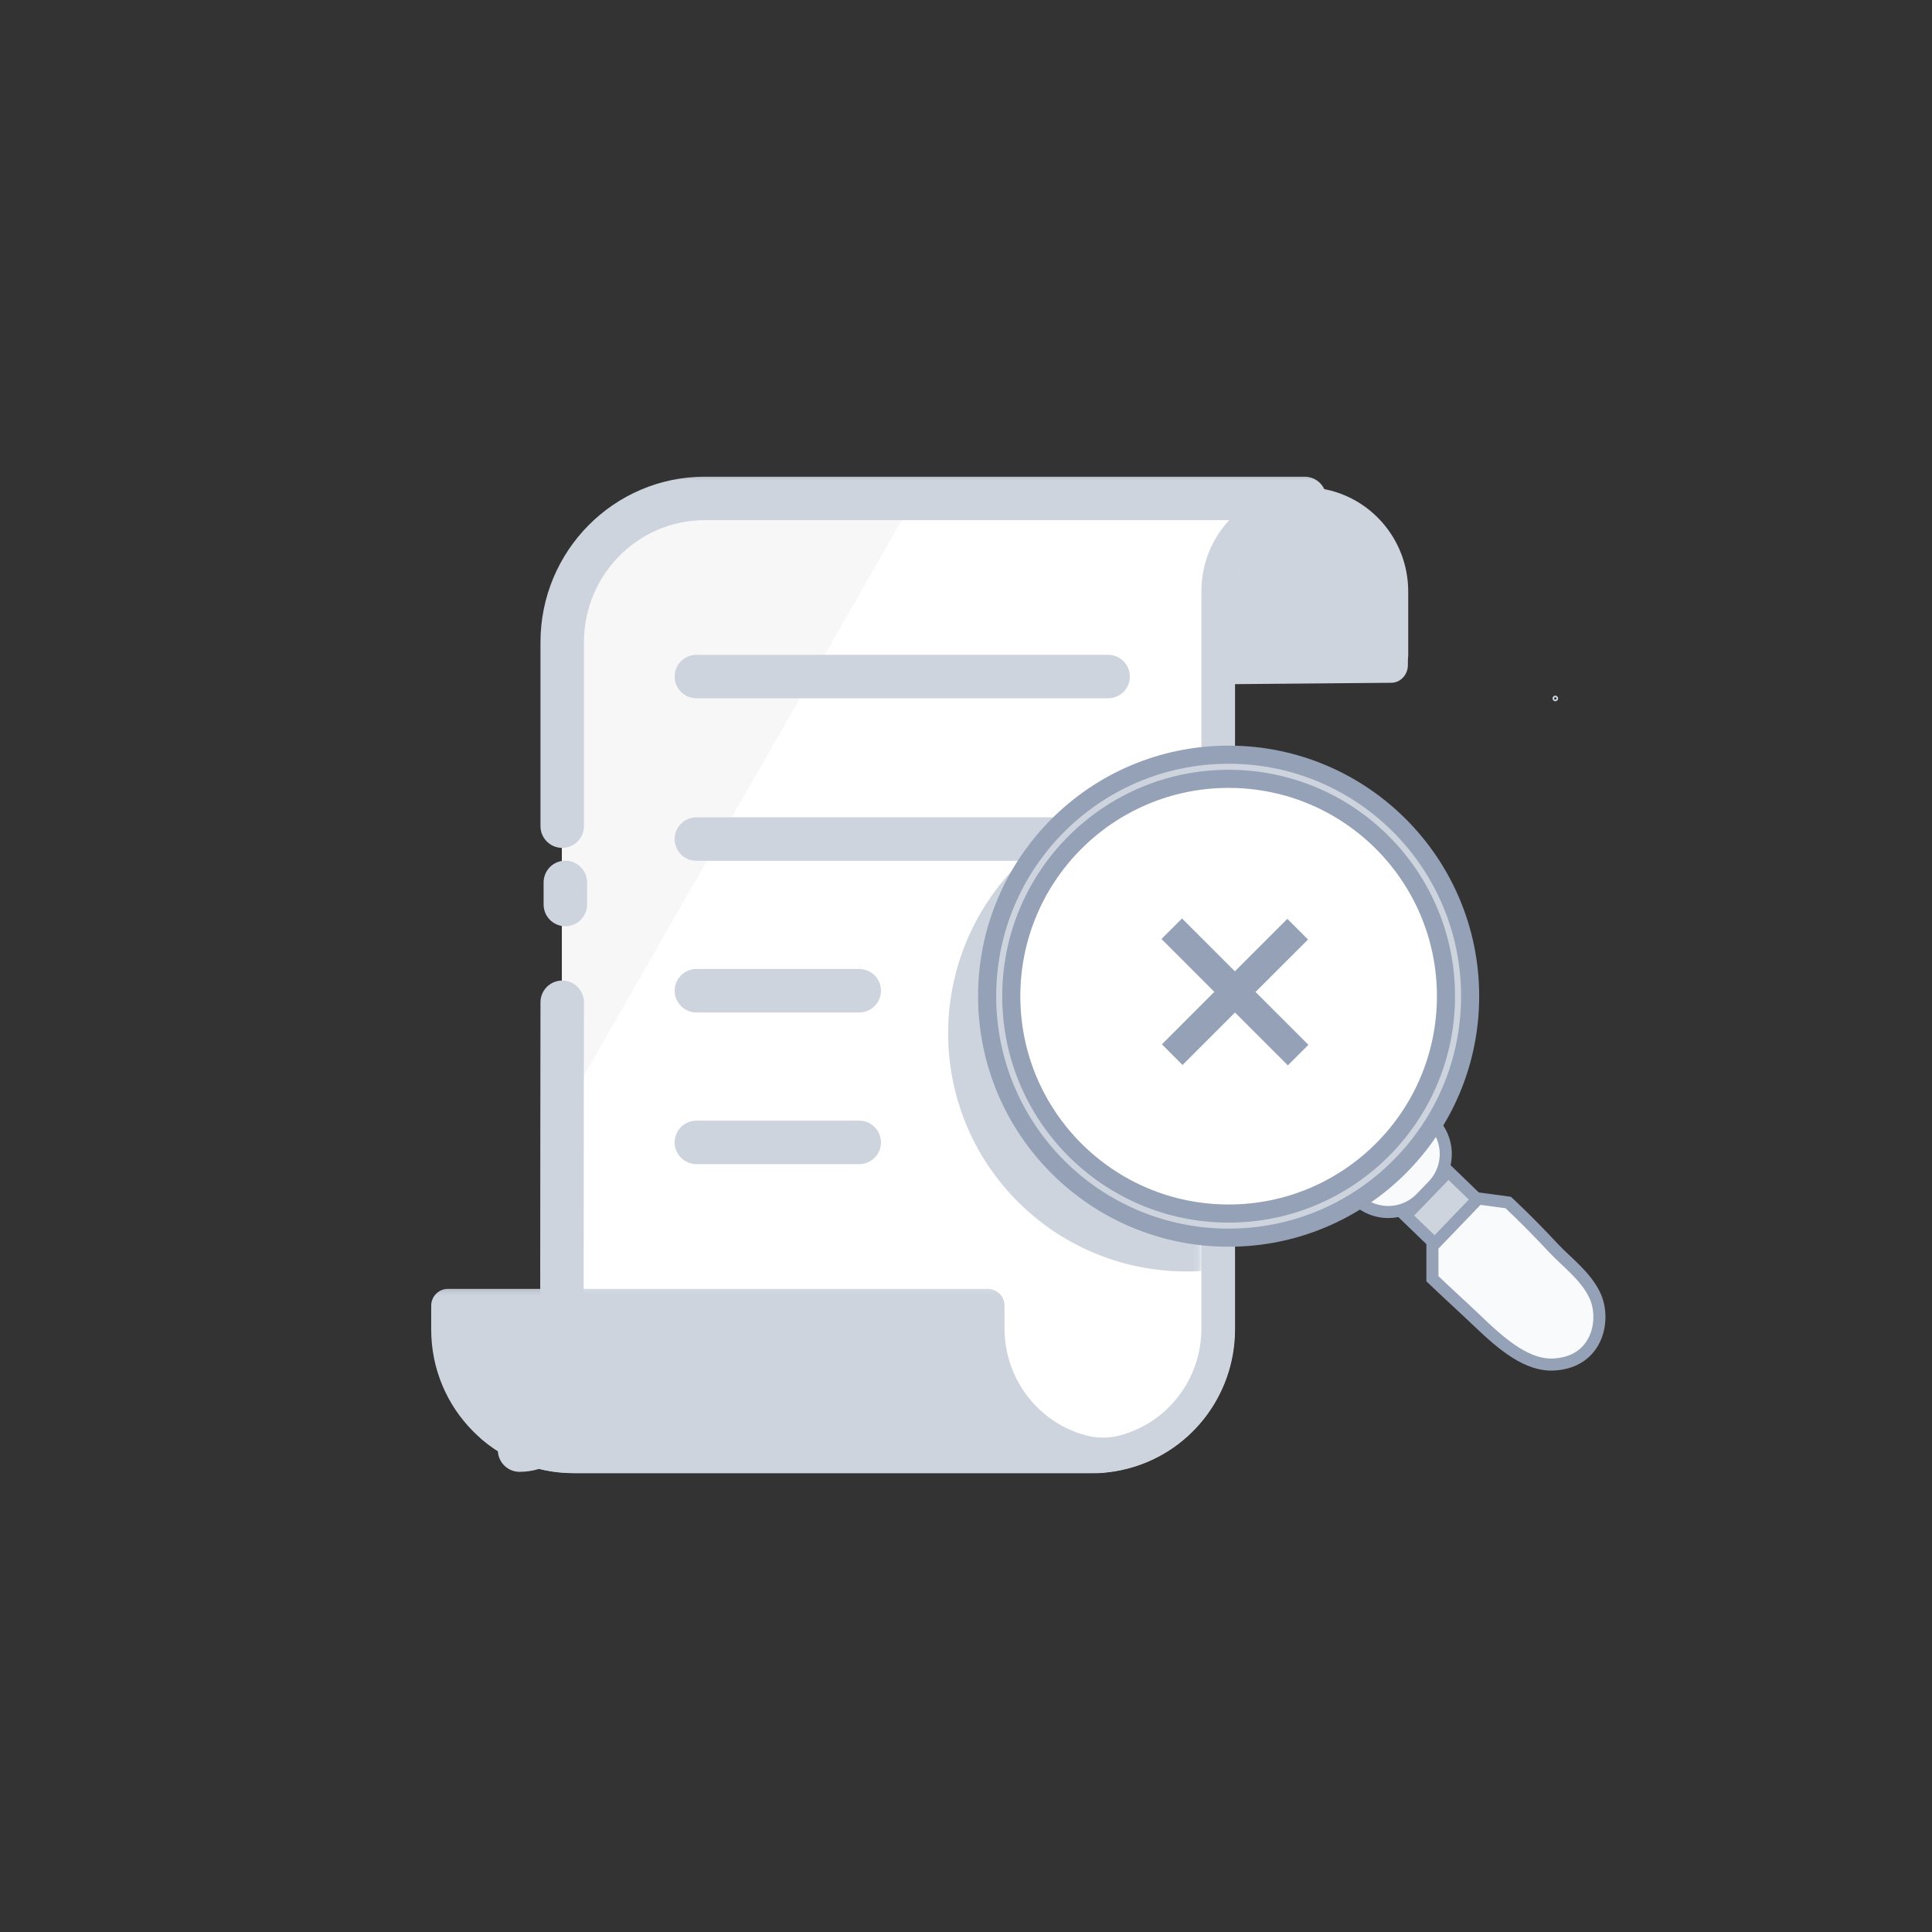 <svg width="320" height="320" viewBox="0 0 320 320" fill="none" xmlns="http://www.w3.org/2000/svg">
<rect x="0" y="0" width="320" height="320" fill="#333333" stroke="none"/>
<g clip-path="url(#clip0_1394_298848)">
<mask id="mask0_1394_298848" style="mask-type:luminance" maskUnits="userSpaceOnUse" x="0" y="0" width="320" height="320">
<path d="M320 0H0V320H320V0Z" fill="white"/>
</mask>
<g mask="url(#mask0_1394_298848)">
<path d="M257.61 116.146C257.353 116.146 257.146 115.938 257.146 115.681C257.146 115.425 257.353 115.217 257.61 115.217C257.866 115.217 258.074 115.425 258.074 115.681C258.074 115.938 257.866 116.146 257.61 116.146ZM257.61 115.881C257.72 115.881 257.809 115.792 257.809 115.681C257.809 115.571 257.72 115.482 257.61 115.482C257.5 115.482 257.411 115.571 257.411 115.681C257.411 115.792 257.5 115.881 257.61 115.881Z" fill="#CED4DE"/>
<mask id="mask1_1394_298848" style="mask-type:luminance" maskUnits="userSpaceOnUse" x="113" y="80" width="126" height="36">
<path d="M238.435 80.049H113.966L113.895 115.64H238.363L238.435 80.049Z" fill="white"/>
</mask>
<g mask="url(#mask1_1394_298848)">
<path d="M115.747 81.854C131.698 81.854 133.691 91.281 133.691 100.692V110.959C133.691 112.586 134.929 113.908 136.451 113.908L230.432 113.09C231.955 113.09 233.191 111.769 233.191 110.142V99.074C233.191 88.977 225.533 80.791 216.088 80.791C215.448 80.791 115.08 81.854 115.747 81.854Z" fill="#CED4DE"/>
<path d="M115.744 83.579C115.744 85.118 116.995 86.367 118.535 86.367C216.108 86.367 216.125 86.366 216.143 86.367C222.537 86.378 227.718 91.604 227.728 98.055V111.281H230.488C232.01 111.281 233.246 110.035 233.246 108.499V98.055C233.287 88.516 225.655 80.75 216.199 80.709H216.089H215.059C214.806 80.724 214.559 80.765 214.309 80.792H118.531C116.992 80.792 115.744 82.04 115.744 83.579Z" fill="#CED4DE"/>
</g>
<mask id="mask2_1394_298848" style="mask-type:luminance" maskUnits="userSpaceOnUse" x="75" y="78" width="154" height="167">
<path d="M228.887 78.256H75.764V244.985H228.887V78.256Z" fill="white"/>
</mask>
<g mask="url(#mask2_1394_298848)">
<path d="M216.09 86.025V80.791H116.713C103.692 80.811 93.141 91.451 93.121 104.58V241.18C93.121 242.715 94.357 243.961 95.879 243.961H180.967C193.971 243.92 204.496 233.284 204.505 220.172V98.035V97.904C204.586 91.507 209.747 86.043 216.09 86.034C216.116 86.034 216.14 86.026 216.165 86.025H216.09Z" fill="white"/>
<path d="M116.659 80.793C103.636 80.814 93.084 91.453 93.064 104.582V184.554L152.481 80.719L116.659 80.793Z" fill="#F7F7F7"/>
<path d="M93.12 136.837V106.344C93.141 93.214 103.692 82.576 116.714 82.555H216.089M86.058 240.18C91.992 240.18 93.066 233.875 93.066 229.89C93.066 197.305 93.12 174.271 93.12 166.008M93.639 146.153V149.816" stroke="#CED4DE" stroke-width="7.2" stroke-miterlimit="10" stroke-linecap="round"/>
<path d="M216.089 80.709H215.06C206.04 81.258 198.999 88.79 198.987 97.906V98.166V220.104C198.97 228.413 193.404 235.667 185.435 237.766C184.564 237.992 183.672 238.104 182.781 238.113V238.116H182.712H182.641H79.485C83.626 241.772 89.043 243.994 94.978 243.999H95.015H124.757H180.967C181.573 243.999 182.51 243.999 183.118 243.906C184.19 243.807 185.253 243.628 186.299 243.369C196.981 240.86 204.547 231.262 204.561 220.197V97.999V97.869C204.639 91.873 209.195 86.91 215.114 86.367C215.44 86.349 216.067 86.351 216.392 86.367L216.089 80.709Z" fill="#CED4DE"/>
</g>
<mask id="mask3_1394_298848" style="mask-type:luminance" maskUnits="userSpaceOnUse" x="69" y="213" width="114" height="32">
<path d="M182.865 213.127H69.782V244.485H182.865V213.127Z" fill="white"/>
</mask>
<g mask="url(#mask3_1394_298848)">
<path d="M216.087 80.707H215.057C206.037 81.257 198.999 88.788 198.986 97.904V98.165V220.102C198.969 228.411 193.404 235.666 185.435 237.764C183.625 238.236 181.725 238.236 179.917 237.764C171.923 235.636 166.359 228.332 166.381 219.992V216.281C166.392 214.745 165.166 213.489 163.643 213.48H146.158H132.101H110.43H87.74H74.178C72.656 213.48 71.42 214.727 71.42 216.263V220.196C71.408 233.33 81.957 243.986 94.977 243.997H95.012H124.754H180.964C181.571 243.997 182.509 243.997 183.116 243.904C184.189 243.805 185.252 243.627 186.298 243.367C196.981 240.859 204.545 231.261 204.558 220.196V97.998V97.867C204.637 91.872 209.193 86.907 215.113 86.366C215.456 86.347 215.799 86.347 216.143 86.366C222.537 86.376 227.718 91.603 227.728 98.053V111.28H230.487C232.01 111.28 233.246 110.034 233.246 108.498V98.053C233.286 88.514 225.654 80.749 216.199 80.707H216.087Z" fill="#CED4DE"/>
</g>
<mask id="mask4_1394_298848" style="mask-type:luminance" maskUnits="userSpaceOnUse" x="0" y="0" width="320" height="320">
<path d="M0 0H320V320H0V0Z" fill="white"/>
</mask>
<g mask="url(#mask4_1394_298848)">
<mask id="mask5_1394_298848" style="mask-type:luminance" maskUnits="userSpaceOnUse" x="95" y="84" width="111" height="155">
<path d="M205.607 84.486C199.127 84.486 115.389 84.486 115.389 84.486L100.685 94.954L95.202 126.605V213.583C95.202 213.583 161.993 213.583 163.987 213.583C165.981 213.583 166.23 215.327 166.23 216.574C166.23 217.82 167.476 238.505 182.18 238.505C196.884 238.505 198.878 225.047 198.878 217.57C198.878 210.094 198.878 98.692 198.878 96.2C198.878 93.707 201.869 86.231 205.607 84.486Z" fill="white"/>
</mask>
<g mask="url(#mask5_1394_298848)">
<path d="M220.816 197.533C235.459 184.115 236.474 161.392 223.083 146.779C209.693 132.165 186.968 131.196 172.325 144.614C157.682 158.032 156.665 180.756 170.056 195.369C183.446 209.982 206.173 210.951 220.816 197.533Z" fill="#CED4DE"/>
<path d="M220.816 197.533C235.459 184.115 236.474 161.392 223.083 146.779C209.693 132.165 186.968 131.196 172.325 144.614C157.682 158.032 156.665 180.756 170.056 195.369C183.446 209.982 206.173 210.951 220.816 197.533Z" stroke="#CED4DE" stroke-width="7.2" stroke-miterlimit="10"/>
</g>
</g>
<path d="M115.345 189.217H142.315" stroke="#CED4DE" stroke-width="7.2" stroke-miterlimit="10" stroke-linecap="round"/>
<path d="M115.345 164.096H142.315" stroke="#CED4DE" stroke-width="7.2" stroke-miterlimit="10" stroke-linecap="round"/>
<path d="M115.344 138.975H176.478" stroke="#CED4DE" stroke-width="7.2" stroke-miterlimit="10" stroke-linecap="round"/>
<path d="M115.344 112.059H183.542" stroke="#CED4DE" stroke-width="7.2" stroke-miterlimit="10" stroke-linecap="round"/>
<path d="M237.839 186.459C240.157 189.378 240.011 193.634 237.351 196.388L235.366 198.444C232.706 201.198 228.458 201.493 225.46 199.278L237.839 186.459Z" fill="#F9FAFC" stroke="#95A1B6" stroke-width="2"/>
<rect x="232.811" y="201.356" width="10.191" height="7.059" transform="rotate(-46 232.811 201.356)" fill="#CED4DE" stroke="#95A1B6" stroke-width="2"/>
<path d="M237.255 211.799L237.254 206.403L244.849 198.504L249.808 199.173C249.9 199.259 250.019 199.37 250.163 199.505C250.542 199.862 251.095 200.388 251.784 201.061C253.164 202.408 255.089 204.34 257.269 206.681C257.835 207.289 258.461 207.888 259.089 208.481C259.17 208.557 259.251 208.633 259.332 208.71C259.886 209.232 260.439 209.755 260.981 210.302C262.222 211.555 263.343 212.883 264.102 214.439C265.109 216.503 265.225 219.319 264.188 221.652C263.179 223.922 261.062 225.776 257.438 226.002C255.274 226.138 253.157 225.373 251.017 224.023C248.871 222.67 246.785 220.781 244.693 218.777C243.427 217.566 242.183 216.411 240.957 215.274C240.894 215.215 240.83 215.156 240.767 215.097C239.582 213.998 238.415 212.913 237.255 211.799Z" fill="#F9FAFC" stroke="#95A1B6" stroke-width="2"/>
<path d="M203.45 200.879C223.311 200.879 239.411 184.811 239.411 164.991C239.411 145.17 223.311 129.104 203.45 129.104C183.589 129.104 167.487 145.17 167.487 164.991C167.487 184.811 183.589 200.879 203.45 200.879Z" fill="white"/>
<mask id="path-25-outside-1_1394_298848" maskUnits="userSpaceOnUse" x="161.5" y="123" width="84" height="84" fill="black">
<rect fill="white" x="161.5" y="123" width="84" height="84"/>
<path d="M243.5 165C243.5 187.091 225.591 205 203.5 205C181.409 205 163.5 187.091 163.5 165C163.5 142.909 181.409 125 203.5 125C225.591 125 243.5 142.909 243.5 165ZM167.5 165C167.5 184.882 183.618 201 203.5 201C223.382 201 239.5 184.882 239.5 165C239.5 145.118 223.382 129 203.5 129C183.618 129 167.5 145.118 167.5 165Z"/>
</mask>
<path d="M243.5 165C243.5 187.091 225.591 205 203.5 205C181.409 205 163.5 187.091 163.5 165C163.5 142.909 181.409 125 203.5 125C225.591 125 243.5 142.909 243.5 165ZM167.5 165C167.5 184.882 183.618 201 203.5 201C223.382 201 239.5 184.882 239.5 165C239.5 145.118 223.382 129 203.5 129C183.618 129 167.5 145.118 167.5 165Z" fill="#CED4DE"/>
<path d="M243.5 165C243.5 187.091 225.591 205 203.5 205C181.409 205 163.5 187.091 163.5 165C163.5 142.909 181.409 125 203.5 125C225.591 125 243.5 142.909 243.5 165ZM167.5 165C167.5 184.882 183.618 201 203.5 201C223.382 201 239.5 184.882 239.5 165C239.5 145.118 223.382 129 203.5 129C183.618 129 167.5 145.118 167.5 165Z" stroke="#95A1B6" stroke-width="3" mask="url(#path-25-outside-1_1394_298848)"/>
<path d="M216.711 173.058L213.309 176.457L204.555 167.702L195.866 176.39L192.446 172.971L201.135 164.281L192.379 155.525L195.78 152.125L204.535 160.881L213.224 152.192L216.644 155.612L207.955 164.302L216.711 173.058Z" fill="#95A1B6"/>
</g>
</g>
<defs>
<clipPath id="clip0_1394_298848">
<rect width="320" height="320" fill="white"/>
</clipPath>
</defs>
</svg>
